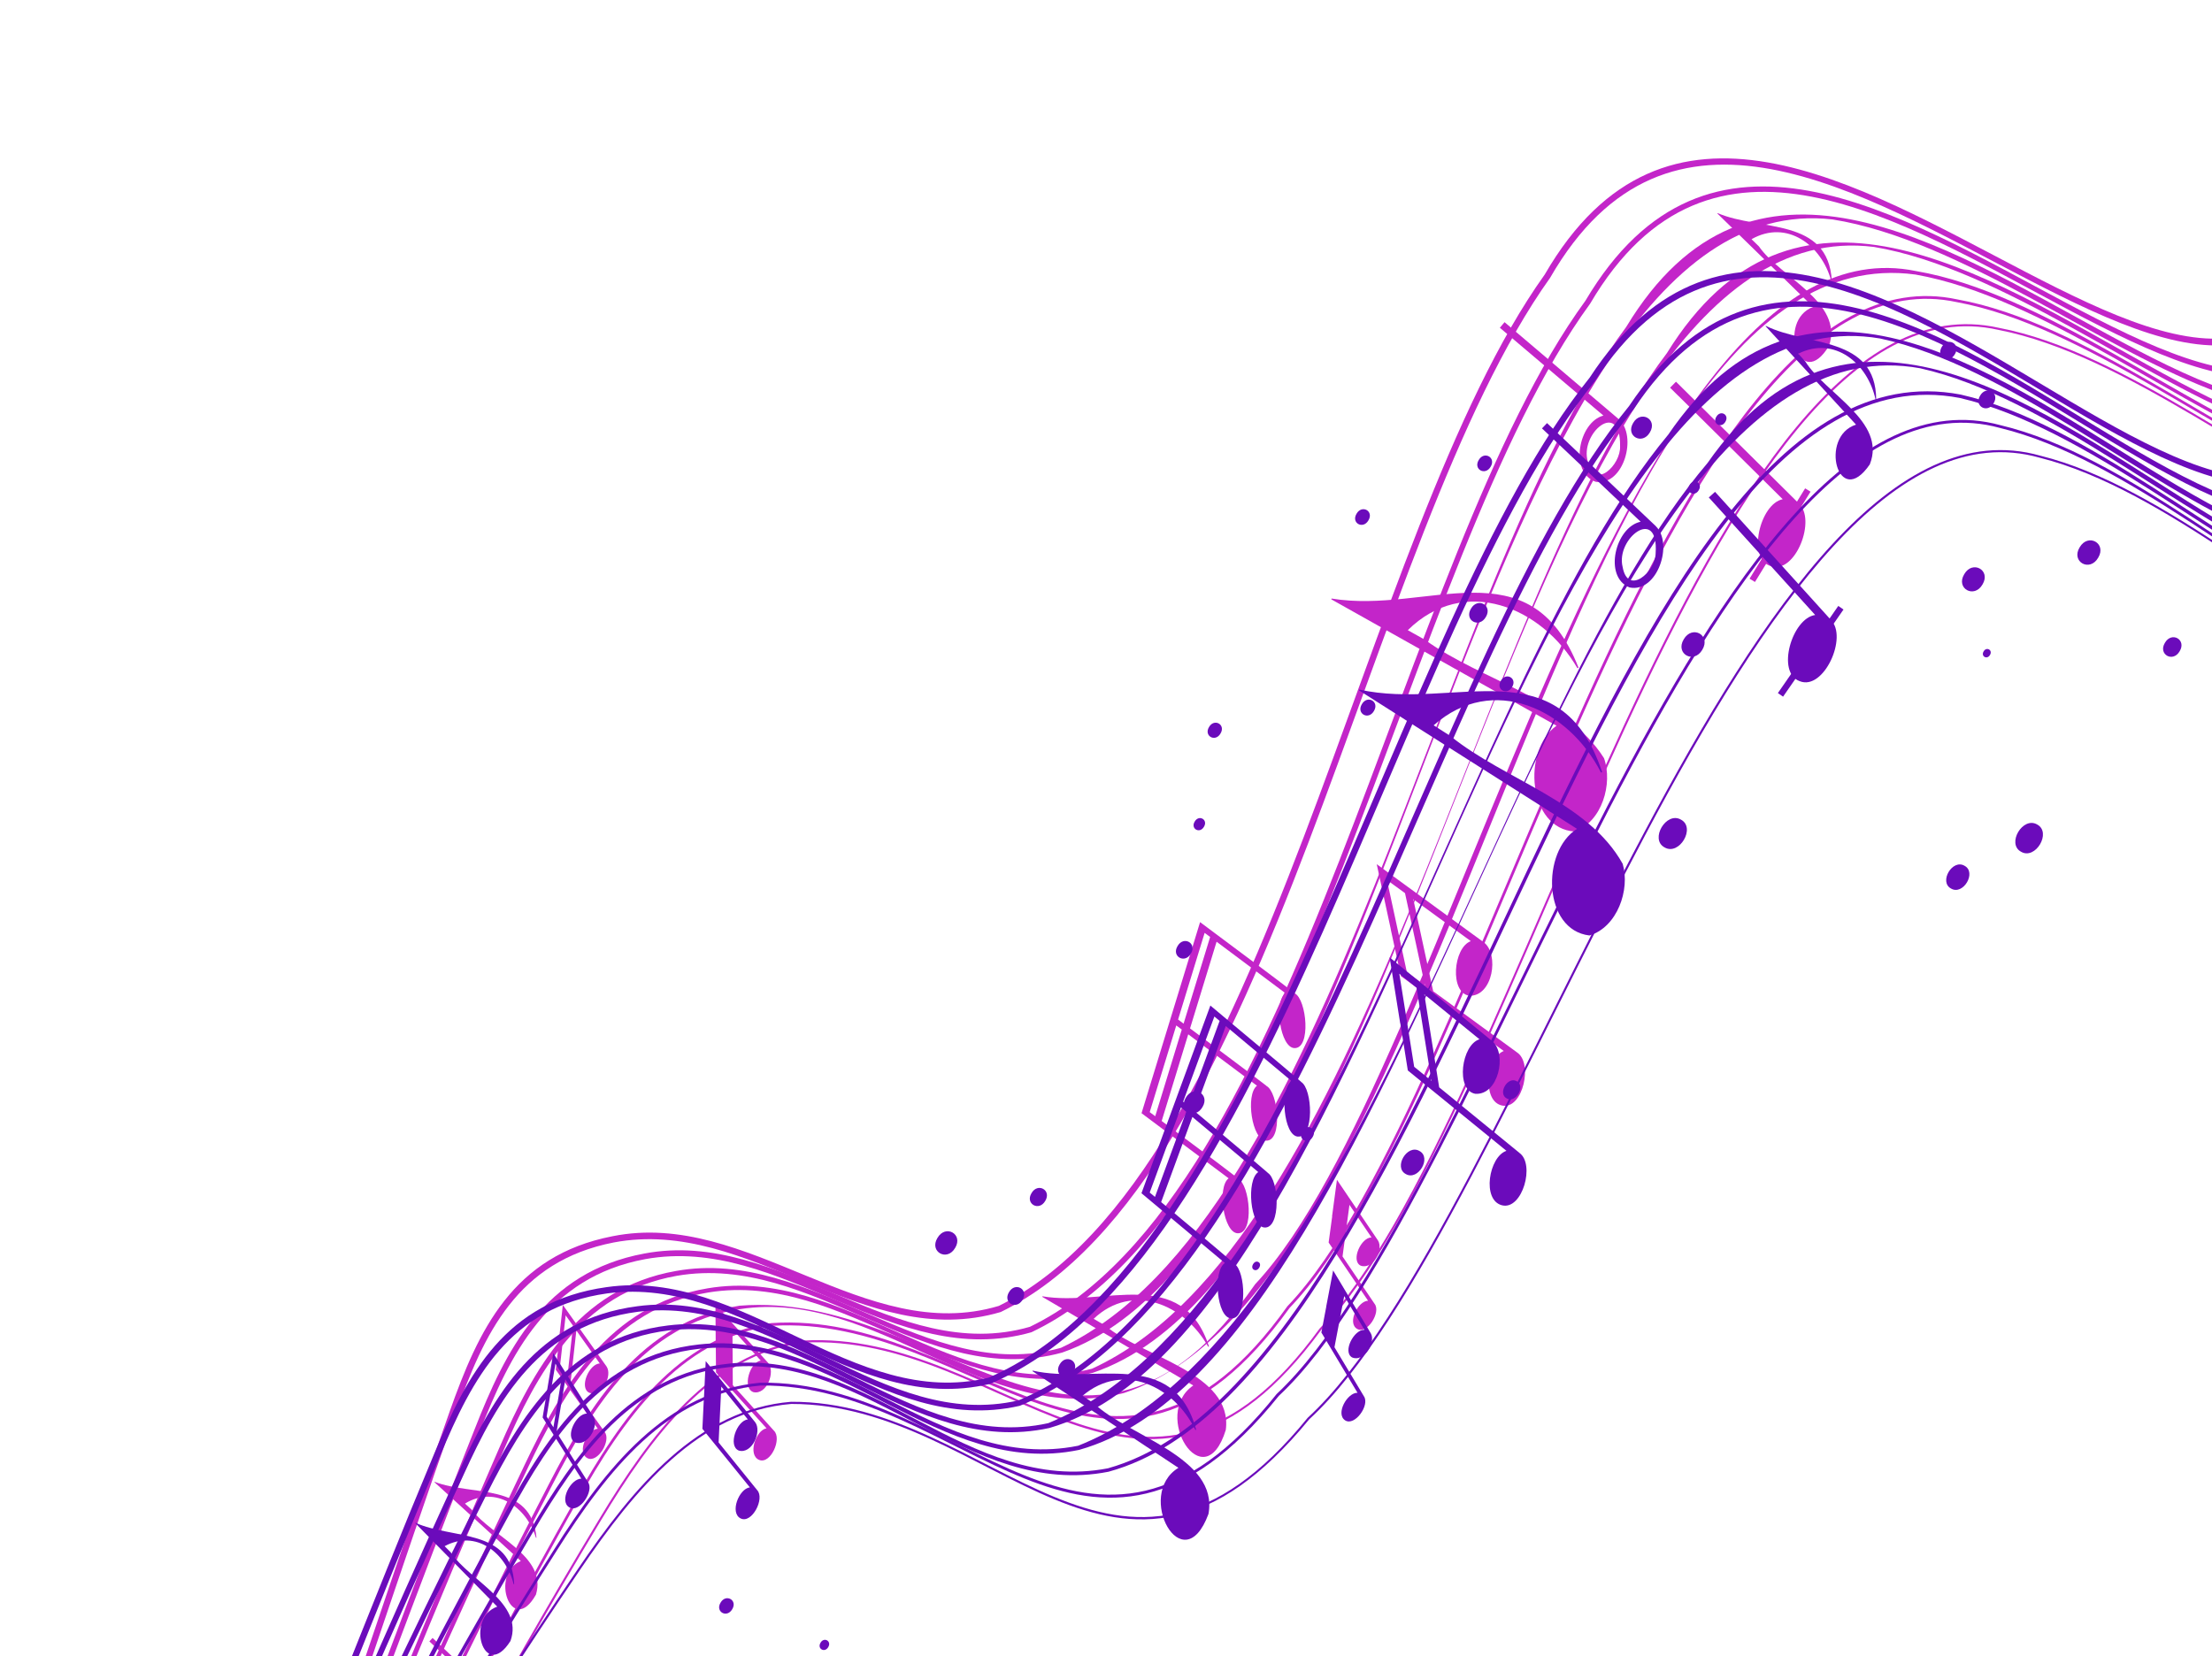 <svg width="243" height="182" viewBox="0 0 243 182" fill="none" xmlns="http://www.w3.org/2000/svg">
<path d="M32.403 206.258L31.746 206.015C38.154 188.651 43.034 172.992 49.398 155.096C52.565 146.163 56.315 137.968 67.286 135.835C82.214 132.837 95.023 147.891 109.729 143.49C139.452 128.769 149.286 58.722 169.692 30.173C196.232 -15.659 254.142 82.34 259.458 8.859L260.152 8.933C254.541 83.535 196.314 -14.669 170.282 30.535C149.825 59.187 140.035 129.537 109.936 144.162C94.868 148.621 82.384 133.679 67.419 136.521C56.803 138.588 53.148 146.599 50.055 155.332C43.683 173.228 38.803 188.894 32.395 206.258H32.403Z" fill="#C325C9"/>
<path d="M32.927 208.702L32.351 208.473C39.453 190.887 44.887 175.266 52.137 157.053C55.533 148.4 59.77 139.777 70.771 137.739C85.721 134.89 98.382 150.054 113.14 145.787C143.018 131.353 153.501 61.395 174.166 33.045C201.12 -12.469 258.1 86.031 264.117 12.558L264.729 12.632C258.439 87.101 201.142 -11.635 174.682 33.37C153.966 61.816 143.527 132.033 113.31 146.385C98.212 150.696 85.868 135.635 70.881 138.352C60.191 140.331 56.042 148.791 52.712 157.281C45.463 175.487 40.022 191.124 32.919 208.702H32.927Z" fill="#C325C9"/>
<path d="M33.458 211.153L32.964 210.932C40.752 193.169 46.843 177.451 54.883 159.016C58.523 150.652 63.321 141.571 74.263 139.652C89.235 136.957 101.756 152.232 116.551 148.097C146.569 133.96 157.717 64.082 178.647 35.925C206.015 -9.28 262.057 89.722 268.782 16.272L269.321 16.338C263.932 73.089 229.595 28.601 201.312 24.112C161.866 19.572 153.427 135.754 116.698 148.614C101.571 152.778 89.368 137.599 74.359 140.183C63.683 142.058 58.966 150.999 55.378 159.231C47.331 177.665 41.24 193.383 33.458 211.146V211.153Z" fill="#C325C9"/>
<path d="M33.99 213.589L33.569 213.39C42.044 195.428 48.689 179.71 57.622 160.98C61.646 152.534 66.85 143.365 77.755 141.556C92.823 139.024 104.879 154.306 119.962 150.393C150.127 136.551 161.932 66.755 183.121 38.796C210.902 -6.098 266.007 93.414 273.434 19.97L273.891 20.029C267.985 76.684 234.076 31.857 205.86 27.132C166.429 22.192 156.905 138.3 120.072 150.836C104.916 154.853 92.86 139.563 77.821 142.014C67.138 143.786 62.007 152.837 58.035 161.18C49.095 179.902 42.458 195.627 33.983 213.589H33.99Z" fill="#C325C9"/>
<path d="M34.522 216.033L34.175 215.856C43.344 197.709 50.505 181.955 60.361 162.951C64.783 154.417 70.402 145.166 81.24 143.468C103.255 141.704 119.061 168.09 137.887 141.106C159.511 118.042 177.805 23.086 210.474 29.782C238.336 34.5 271.891 79.822 278.092 23.677L278.476 23.736C272.053 80.302 238.565 35.127 210.422 30.166C171.006 24.843 160.397 140.855 123.461 153.066C108.275 156.927 96.359 141.527 81.291 143.845C70.63 145.513 65.071 154.668 60.693 163.121C50.837 182.117 43.669 197.879 34.507 216.018L34.522 216.033Z" fill="#C325C9"/>
<path d="M35.053 218.47L34.78 218.322C44.629 200.005 52.277 184.162 63.1 164.923C68.261 155.665 74.447 146.894 84.724 145.381C106.762 143.845 122.324 170.364 141.423 143.535C163.254 120.7 182.457 25.892 215.022 32.898C242.869 37.903 276.01 83.513 282.751 27.39L283.053 27.434C276.114 83.912 243.054 38.39 214.977 33.2C182.774 26.216 163.335 121.158 141.667 143.712C122.265 170.733 106.924 144.251 84.761 145.683C74.617 147.175 68.482 155.879 63.359 165.07C52.535 184.31 44.88 200.153 35.038 218.462L35.053 218.47Z" fill="#C325C9"/>
<path d="M35.585 220.913L35.385 220.795C45.913 202.316 54.123 186.347 65.839 166.901C71.472 157.54 78.08 148.688 88.216 147.3C110.283 145.986 125.602 172.637 144.974 145.971C167.012 123.343 187.115 28.726 219.584 36.02C247.41 41.314 280.137 87.219 287.416 31.118L287.645 31.155C280.189 87.544 247.557 41.683 219.547 36.249C187.359 28.962 167.049 123.727 145.152 146.111C125.514 172.94 110.416 146.296 88.246 147.529C78.205 148.909 71.642 157.71 66.038 167.019C54.329 186.458 46.112 202.434 35.585 220.906V220.913Z" fill="#C325C9"/>
<path d="M121.445 145.668C121.01 145.41 120.589 145.166 120.146 144.908C124.421 140.855 130.157 143.35 132.726 147.979C132.756 147.964 132.785 147.957 132.815 147.942C129.862 138.98 121.29 143.601 114.52 142.435C114.52 142.457 114.506 142.479 114.498 142.494C120.028 145.735 125.557 148.983 131.087 152.231C126.436 155.428 132.268 164.834 134.66 157.119C135.487 150.836 125.38 149.072 121.445 145.668Z" fill="#C325C9"/>
<path d="M156.594 70.328C155.937 69.959 155.317 69.612 154.653 69.243C160.839 63.152 169.374 66.659 173.287 73.421C173.331 73.407 173.368 73.384 173.412 73.37C168.052 59.771 156.875 67.523 146.281 65.766C146.273 65.795 146.259 65.825 146.251 65.854C154.498 70.483 162.744 75.112 170.991 79.741C167.174 82.436 167.853 91.044 172.991 91.369C175.996 90.291 177.2 86.105 176.21 83.307C172.039 76.699 162.803 74.817 156.587 70.335L156.594 70.328Z" fill="#C325C9"/>
<path d="M51.826 165.89C51.575 165.661 51.332 165.439 51.081 165.211C54.44 163.158 57.843 165.58 58.877 168.968C58.899 168.968 58.914 168.968 58.936 168.961C58.36 162.826 51.915 164.443 47.744 162.819C47.736 162.833 47.729 162.841 47.722 162.856C50.889 165.742 54.048 168.636 57.216 171.523C53.731 172.962 56.234 179.924 58.877 175.214C60.147 170.969 54.012 168.813 51.826 165.89Z" fill="#C325C9"/>
<path d="M193.242 27.087C192.962 26.814 192.696 26.556 192.415 26.283C196.321 24.068 200.123 26.962 201.171 30.867C201.193 30.867 201.216 30.867 201.238 30.86C200.81 23.831 193.397 25.434 188.695 23.418C188.687 23.433 188.68 23.448 188.665 23.462C192.172 26.881 195.671 30.299 199.178 33.724C195.147 35.238 197.738 43.278 200.928 37.999C202.537 33.2 195.619 30.506 193.235 27.087H193.242Z" fill="#C325C9"/>
<path d="M152.785 102.125C152.822 102.295 153.804 106.858 153.878 107.182H153.907L153.87 107.234C157.163 109.634 161.895 113.081 165.195 115.481C163.306 116.226 162.752 121.062 165.055 121.483C167.307 121.896 168.451 116.75 166.628 115.621H166.635C164.14 113.79 159.939 110.726 157.444 108.917C156.956 106.68 155.746 101.062 155.258 98.803C156.794 99.925 160.057 102.295 161.578 103.41C159.636 104.119 159.223 109.124 161.438 109.412C163.999 109.471 164.716 104.864 163.018 103.55C159.275 100.811 154.97 97.681 151.242 94.957C151.36 95.532 152.63 101.387 152.793 102.125H152.785ZM154.35 98.146C154.793 100.206 156.07 106.134 156.536 108.26C156.314 108.105 154.808 106.998 154.55 106.813C153.981 104.17 152.933 99.335 152.364 96.692L154.35 98.139V98.146Z" fill="#C325C9"/>
<path d="M61.387 147.536C61.38 147.617 61.084 150.29 61.062 150.467H61.077L61.047 150.489C62.391 152.379 64.318 155.096 65.669 156.986C64.517 157.045 63.344 159.555 64.503 160.205C65.64 160.84 67.19 158.263 66.415 157.326C65.396 155.886 63.683 153.472 62.664 152.047C62.805 150.755 63.166 147.499 63.314 146.193C63.942 147.071 65.27 148.946 65.891 149.817C64.717 149.847 63.587 152.475 64.724 153.029C66.097 153.524 67.316 151.169 66.636 150.15C65.108 147.994 63.351 145.528 61.83 143.38C61.793 143.712 61.417 147.101 61.372 147.529L61.387 147.536ZM62.952 145.668C62.819 146.864 62.435 150.29 62.303 151.523C62.214 151.397 61.594 150.526 61.49 150.386C61.66 148.858 61.97 146.052 62.14 144.531L62.952 145.668Z" fill="#C325C9"/>
<path d="M146.347 133.657C146.333 133.745 145.986 136.322 145.963 136.492H145.978L145.949 136.514C147.211 138.382 149.02 141.054 150.29 142.922C149.167 142.952 147.971 145.366 149.086 146.016C150.179 146.658 151.737 144.192 151.006 143.262C150.046 141.844 148.437 139.467 147.484 138.057C147.654 136.802 148.075 133.657 148.245 132.387C148.828 133.258 150.083 135.104 150.666 135.968C149.522 135.968 148.37 138.493 149.463 139.061C150.784 139.57 152.017 137.311 151.382 136.307C149.95 134.188 148.304 131.745 146.871 129.633C146.827 129.958 146.384 133.236 146.333 133.649L146.347 133.657Z" fill="#C325C9"/>
<path d="M78.633 147.684C78.633 147.743 78.648 150.593 78.655 150.755H78.67L78.64 150.785C80.257 152.579 82.583 155.148 84.207 156.942C83.018 157.141 82.11 159.88 83.395 160.412C84.65 160.929 85.942 158.079 85.019 157.2C83.794 155.834 81.726 153.546 80.501 152.195C80.493 150.836 80.471 147.433 80.464 146.06C81.217 146.894 82.826 148.673 83.572 149.5C82.361 149.677 81.512 152.527 82.76 152.963C84.237 153.31 85.211 150.726 84.384 149.751C82.546 147.714 80.427 145.366 78.596 143.336C78.596 143.683 78.618 147.234 78.626 147.684H78.633Z" fill="#C325C9"/>
<path d="M177.835 46.061C176.151 44.621 167.159 36.995 165.284 35.4L164.767 36.013C166.17 37.202 174.97 44.666 176.144 45.662C173.405 46.386 172.349 51.93 175.31 52.942C178.396 53.414 179.909 47.855 177.827 46.061H177.835ZM177.975 49.029C178.071 51.074 175.184 53.909 174.439 50.742C173.472 47.648 178.049 43.758 177.975 49.029Z" fill="#C325C9"/>
<path d="M55.245 187.263C54.204 186.281 48.681 181.061 47.522 179.976L47.168 180.353C48.032 181.165 53.443 186.274 54.167 186.953C52.38 187.329 51.509 190.866 53.384 191.611C55.355 192.017 56.515 188.496 55.237 187.263H55.245ZM55.23 189.182C55.223 190.504 53.266 192.224 52.897 190.164C52.329 188.149 55.511 185.86 55.23 189.182Z" fill="#C325C9"/>
<path d="M131.833 101.328L125.403 122.317C128.311 124.487 132.047 127.285 134.971 129.471C133.686 130.438 134.409 135.48 135.975 135.51C137.82 135.569 137.318 130.165 136.004 129.493V129.478C133.597 127.618 130.046 124.997 127.617 123.173L130.534 113.649C132.608 115.2 136.004 117.739 138.086 119.297C136.801 120.264 137.525 125.307 139.09 125.336C140.936 125.395 140.434 119.991 139.12 119.319V119.305C136.713 117.444 133.162 114.823 130.733 113L133.649 103.476C135.724 105.026 139.12 107.566 141.202 109.124C139.917 110.091 140.64 115.133 142.206 115.163C144.051 115.222 143.549 109.818 142.235 109.146V109.131C139.828 107.271 136.277 104.65 133.848 102.826L131.833 101.32V101.328ZM126.909 122.649L126.303 122.199L129.219 112.675C129.345 112.771 129.692 113.029 129.825 113.125L126.909 122.649ZM130.024 112.476C129.921 112.394 129.522 112.099 129.419 112.025L132.335 102.502C132.46 102.598 132.807 102.856 132.94 102.952L130.024 112.476Z" fill="#C325C9"/>
<path d="M184.383 43.499C187.617 46.696 192.622 51.664 195.841 54.854C193.324 55.356 191.884 61.432 194.542 62.207C197.236 63.137 199.599 57.032 197.576 55.297V55.282C193.545 51.281 188.163 45.943 184.117 41.941L183.468 42.599L184.383 43.507V43.499Z" fill="#C325C9"/>
<path d="M198.304 53.66L192.2 63.583L192.791 63.947L198.895 54.024L198.304 53.66Z" fill="#C325C9"/>
<path d="M27.958 209.854L27.316 209.58C34.662 192.585 40.383 177.222 47.715 159.695C51.362 150.947 55.548 142.974 66.622 141.431C81.69 139.253 93.665 154.978 108.585 151.383C139.068 138.3 152.704 68.888 174.631 41.498C203.63 -2.82 256.114 98.19 265.431 25.101L266.117 25.212C256.453 99.393 203.66 -1.838 175.199 41.889C153.214 69.383 139.607 139.098 108.747 152.062C93.458 155.694 81.808 140.087 66.71 142.117C55.998 143.609 51.915 151.405 48.349 159.954C41.018 177.48 35.289 192.851 27.944 209.846L27.958 209.854Z" fill="#6B0BBB"/>
<path d="M28.357 212.327L27.796 212.061C35.843 194.889 42.126 179.585 50.357 161.8C54.218 153.346 58.921 144.967 70.017 143.527C85.1 141.497 96.913 157.333 111.885 153.871C142.501 141.091 156.786 71.804 178.964 44.614C208.362 0.635 259.886 102.088 269.897 29.058L270.51 29.162C260.167 103.181 208.34 1.469 179.466 44.968C157.229 72.247 142.981 141.793 112.025 154.469C96.713 157.953 85.211 142.235 70.099 144.133C59.312 145.528 54.713 153.745 50.926 162.051C42.694 179.836 36.411 195.147 28.364 212.32L28.357 212.327Z" fill="#6B0BBB"/>
<path d="M28.748 214.8L28.268 214.557C37.01 197.244 43.949 181.881 52.986 163.918C57.076 155.768 62.362 146.96 73.391 145.639C88.489 143.764 100.161 159.696 115.156 156.373C145.905 143.897 160.84 74.728 183.268 47.752C213.058 4.105 263.622 106.016 274.342 33.038L274.873 33.134C266.398 89.501 234.534 43.211 206.546 37.194C167.403 30.513 152.652 146.06 115.281 156.905C99.954 160.242 88.593 144.421 73.465 146.185C62.701 147.477 57.504 156.145 53.473 164.17C44.437 182.139 37.497 197.502 28.756 214.815L28.748 214.8Z" fill="#6B0BBB"/>
<path d="M29.147 217.266L28.741 217.045C38.183 199.57 45.669 184.236 55.614 166.023C60.088 157.806 65.787 148.939 76.773 147.728C91.952 146.015 103.159 161.94 118.441 158.854C149.315 146.673 164.9 77.629 187.587 50.867C217.775 7.553 267.38 109.921 278.793 36.987L279.251 37.076C270.266 93.325 238.846 46.718 210.939 40.465C171.833 33.385 156.004 148.806 118.544 159.312C103.188 162.494 91.981 146.569 76.832 148.201C66.068 149.389 60.45 158.145 56.027 166.259C46.083 184.465 38.597 199.813 29.154 217.281L29.147 217.266Z" fill="#6B0BBB"/>
<path d="M29.546 219.732L29.206 219.54C39.35 201.917 47.36 186.576 58.235 168.142C63.115 159.858 69.228 150.932 80.147 149.825C95.348 148.267 106.4 164.288 121.711 161.335C159.26 150.829 175.856 35.806 215.383 43.352C242.95 49.575 273.987 96.662 283.23 40.937L283.607 41.011C274.105 97.142 243.135 50.21 215.302 43.728C176.233 36.264 159.326 151.53 121.778 161.711C106.4 164.745 95.34 148.718 80.176 150.209C69.442 151.294 63.388 160.131 58.56 168.333C47.685 186.768 39.667 202.117 29.531 219.732H29.546Z" fill="#6B0BBB"/>
<path d="M29.944 222.198L29.678 222.035C40.509 204.28 49.006 188.88 60.87 170.26C66.526 161.298 73.185 152.874 83.528 151.929C105.617 151.59 119.711 178.92 140.242 153.177C163.283 131.56 187.624 37.947 219.761 46.718C247.291 53.23 277.9 100.582 287.69 44.909L287.992 44.976C277.981 100.988 247.454 53.739 219.702 47.021C187.927 38.287 163.343 132.033 140.486 153.376C119.644 179.297 105.765 152.025 83.558 152.239C73.347 153.177 66.747 161.534 61.129 170.43C49.272 189.049 40.767 204.457 29.944 222.205V222.198Z" fill="#6B0BBB"/>
<path d="M30.343 224.656L30.151 224.531C41.675 206.65 50.741 191.153 63.499 172.379C69.634 163.343 76.714 154.86 86.909 154.026C109.013 153.915 122.856 181.364 143.653 155.79C166.894 134.395 192.12 41.011 224.139 50.07C251.632 56.877 281.813 104.495 292.141 48.866L292.37 48.918C281.85 104.813 251.773 57.246 224.095 50.299C192.349 41.27 166.908 134.786 143.83 155.945C122.76 181.659 109.131 154.232 86.931 154.262C76.832 155.089 69.796 163.527 63.698 172.519C50.948 191.294 41.875 206.79 30.358 224.671L30.343 224.656Z" fill="#6B0BBB"/>
<path d="M120.176 154.203C119.755 153.922 119.349 153.649 118.921 153.368C123.409 149.559 129.005 152.357 131.316 157.126C131.346 157.119 131.375 157.104 131.405 157.097C128.939 147.987 120.131 152.136 113.443 150.6C113.435 150.622 113.428 150.637 113.421 150.659C118.766 154.203 124.111 157.739 129.456 161.283C124.642 164.221 129.943 173.929 132.756 166.355C133.922 160.124 123.926 157.813 120.183 154.203H120.176Z" fill="#6B0BBB"/>
<path d="M159.37 80.892C158.736 80.493 158.13 80.102 157.495 79.696C164.007 73.945 172.334 77.917 175.878 84.886C175.922 84.871 175.967 84.857 176.004 84.842C171.389 70.97 159.806 78.102 149.33 75.769C149.315 75.798 149.308 75.828 149.293 75.857C157.274 80.929 165.254 86.001 173.243 91.073C169.285 93.561 169.5 102.184 174.608 102.789C177.665 101.881 179.097 97.762 178.263 94.919C174.461 88.09 165.343 85.713 159.37 80.9V80.892Z" fill="#6B0BBB"/>
<path d="M49.553 170.607C49.316 170.363 49.088 170.135 48.844 169.891C52.306 168.023 55.577 170.629 56.426 174.07C56.448 174.07 56.47 174.07 56.485 174.062C56.242 167.905 49.723 169.167 45.64 167.322C45.633 167.337 45.625 167.344 45.618 167.359C48.623 170.415 51.627 173.472 54.625 176.535C51.066 177.783 53.185 184.871 56.079 180.308C57.578 176.137 51.568 173.649 49.545 170.614L49.553 170.607Z" fill="#6B0BBB"/>
<path d="M198.322 39.712C198.056 39.424 197.805 39.15 197.547 38.862C201.57 36.862 205.202 39.962 206.044 43.92C206.066 43.92 206.088 43.92 206.111 43.92C206.066 36.877 198.573 38.08 193.988 35.806C193.981 35.821 193.966 35.836 193.959 35.843C197.273 39.446 200.581 43.056 203.896 46.659C199.784 47.951 201.939 56.123 205.409 51.022C207.277 46.319 200.514 43.248 198.322 39.712Z" fill="#6B0BBB"/>
<path d="M153.833 112.439C153.848 112.564 154.601 117.267 154.645 117.548H154.675L154.631 117.599C157.791 120.176 162.324 123.875 165.491 126.451C163.564 127.086 162.752 131.892 165.018 132.439C167.248 132.977 168.665 127.898 166.908 126.673H166.916C164.524 124.709 160.493 121.423 158.101 119.474C157.739 117.215 156.831 111.545 156.469 109.257C157.938 110.46 161.068 113.007 162.53 114.196C160.552 114.794 159.872 119.77 162.058 120.183C164.612 120.383 165.579 115.82 163.948 114.417H163.955C160.367 111.479 156.24 108.112 152.66 105.196C152.748 105.78 153.7 111.693 153.819 112.439H153.833ZM155.62 108.548C155.952 110.63 156.905 116.617 157.252 118.766C157.045 118.596 155.59 117.415 155.354 117.215C154.926 114.55 154.143 109.655 153.723 106.99L155.627 108.541L155.62 108.548Z" fill="#6B0BBB"/>
<path d="M60.102 152.8C60.088 152.889 59.645 155.532 59.615 155.709H59.63L59.6 155.731C60.841 157.695 62.62 160.508 63.86 162.472C62.701 162.472 61.395 164.908 62.524 165.617C63.631 166.311 65.315 163.823 64.591 162.848C63.654 161.357 62.074 158.854 61.136 157.37C61.35 156.086 61.889 152.859 62.103 151.56C62.679 152.475 63.905 154.417 64.48 155.325C63.307 155.288 62.037 157.85 63.144 158.47C64.488 159.039 65.832 156.75 65.211 155.702C63.801 153.472 62.184 150.91 60.782 148.681C60.723 149.013 60.169 152.372 60.095 152.8H60.102ZM61.764 151.021C61.564 152.202 60.996 155.606 60.797 156.831C60.715 156.706 60.147 155.798 60.051 155.65C60.302 154.136 60.767 151.353 61.018 149.84L61.764 151.021Z" fill="#6B0BBB"/>
<path d="M145.698 143.572C145.683 143.653 145.196 146.215 145.166 146.377H145.181L145.151 146.399C146.31 148.334 147.971 151.102 149.131 153.036C148.008 153.007 146.687 155.347 147.765 156.063C148.82 156.757 150.511 154.387 149.832 153.42C148.953 151.951 147.477 149.485 146.598 148.031C146.834 146.791 147.425 143.668 147.669 142.413C148.208 143.313 149.352 145.225 149.891 146.119C148.754 146.06 147.462 148.518 148.525 149.146C149.81 149.729 151.176 147.536 150.592 146.503C149.278 144.303 147.765 141.785 146.451 139.592C146.384 139.91 145.771 143.166 145.69 143.572H145.698Z" fill="#6B0BBB"/>
<path d="M77.312 153.885C77.312 153.944 77.171 156.787 77.164 156.949H77.179L77.149 156.979C78.67 158.861 80.848 161.549 82.376 163.431C81.18 163.564 80.124 166.251 81.38 166.849C82.605 167.433 84.045 164.657 83.181 163.734C82.029 162.309 80.088 159.91 78.943 158.492C79.01 157.134 79.172 153.738 79.239 152.364C79.947 153.243 81.453 155.096 82.155 155.967C80.937 156.078 79.933 158.876 81.158 159.385C82.612 159.814 83.727 157.281 82.96 156.27C81.232 154.129 79.246 151.678 77.526 149.552C77.504 149.899 77.341 153.45 77.319 153.893L77.312 153.885Z" fill="#6B0BBB"/>
<path d="M181.903 57.814C180.301 56.286 171.737 48.179 169.95 46.489L169.396 47.072C170.733 48.335 179.112 56.271 180.234 57.327C177.458 57.903 176.107 63.38 179.009 64.547C182.065 65.182 183.874 59.719 181.895 57.814H181.903ZM181.88 60.789C181.866 62.834 178.831 65.507 178.256 62.303C177.458 59.158 182.235 55.525 181.88 60.789Z" fill="#6B0BBB"/>
<path d="M132.962 110.497L125.395 131.109C128.178 133.435 131.759 136.432 134.557 138.773C133.221 139.666 133.671 144.745 135.229 144.863C137.067 145.026 136.86 139.6 135.591 138.854V138.839C133.295 136.853 129.884 134.04 127.558 132.084L130.991 122.73C132.977 124.391 136.233 127.115 138.226 128.784C136.89 129.677 137.34 134.756 138.898 134.875C140.736 135.037 140.53 129.611 139.26 128.865V128.85C136.964 126.864 133.553 124.052 131.227 122.095L134.66 112.741C136.646 114.402 139.902 117.127 141.896 118.795C140.559 119.688 141.01 124.768 142.567 124.886C144.406 125.048 144.199 119.622 142.929 118.876V118.861C140.633 116.876 137.222 114.063 134.897 112.106L132.97 110.49L132.962 110.497ZM126.879 131.515L126.303 131.036L129.736 121.682C129.854 121.785 130.187 122.058 130.312 122.162L126.879 131.515ZM130.548 121.527C130.445 121.438 130.068 121.121 129.972 121.047L133.405 111.693C133.524 111.796 133.856 112.069 133.981 112.173L130.548 121.527Z" fill="#6B0BBB"/>
<path d="M188.584 55.614C191.64 58.98 196.365 64.215 199.407 67.574C196.86 67.936 195.095 73.923 197.709 74.846C200.352 75.924 203.039 69.951 201.12 68.113V68.098C197.318 63.883 192.231 58.264 188.407 54.041L187.72 54.661L188.584 55.614Z" fill="#6B0BBB"/>
<path d="M201.946 66.578L195.309 76.153L195.88 76.548L202.517 66.973L201.946 66.578Z" fill="#6B0BBB"/>
<path d="M116.416 149.908C115.698 151.09 117.244 151.945 117.931 150.754C118.649 149.571 117.103 148.716 116.416 149.908Z" fill="#6B0BBB"/>
<path d="M130.828 104.773C131.525 103.622 130.018 102.793 129.358 103.957C128.666 105.101 130.168 105.938 130.828 104.773Z" fill="#6B0BBB"/>
<path d="M150.935 78.122C151.561 77.081 150.207 76.329 149.606 77.376C148.98 78.417 150.334 79.169 150.935 78.122Z" fill="#6B0BBB"/>
<path d="M150.329 57.176C150.951 56.154 149.617 55.415 149.026 56.446C148.404 57.468 149.738 58.207 150.329 57.176Z" fill="#6B0BBB"/>
<path d="M138.244 138.67C137.794 138.409 137.286 139.271 137.746 139.517C138.197 139.778 138.705 138.916 138.244 138.67Z" fill="#6B0BBB"/>
<path d="M155.93 126.465C154.585 125.686 153.054 128.267 154.436 129.004C155.781 129.783 157.312 127.202 155.93 126.465Z" fill="#6B0BBB"/>
<path d="M143.057 124.283C142.517 125.18 143.685 125.833 144.206 124.923C144.746 124.026 143.578 123.374 143.057 124.283Z" fill="#6B0BBB"/>
<path d="M166.626 118.806C165.634 118.224 164.501 120.14 165.514 120.691C166.506 121.273 167.638 119.357 166.626 118.806Z" fill="#6B0BBB"/>
<path d="M187.013 71.386C187.977 69.784 185.893 68.633 184.966 70.248C184.001 71.85 186.086 73.001 187.013 71.386Z" fill="#6B0BBB"/>
<path d="M184.664 90.061C183.048 89.115 181.205 92.229 182.862 93.112C184.478 94.058 186.321 90.944 184.664 90.061Z" fill="#6B0BBB"/>
<path d="M185.604 53.297C185.124 54.087 186.157 54.663 186.618 53.859C187.098 53.068 186.065 52.493 185.604 53.297Z" fill="#6B0BBB"/>
<path d="M179.41 46.476C178.542 47.917 180.421 48.957 181.252 47.502C182.121 46.061 180.241 45.022 179.41 46.476Z" fill="#6B0BBB"/>
<path d="M163.229 67.793C164.002 66.512 162.334 65.588 161.593 66.878C160.82 68.159 162.488 69.082 163.229 67.793Z" fill="#6B0BBB"/>
<path d="M166.116 75.486C166.703 74.519 165.439 73.814 164.878 74.798C164.292 75.765 165.556 76.47 166.116 75.486Z" fill="#6B0BBB"/>
<path d="M188.549 45.791C188.078 46.566 189.092 47.129 189.543 46.341C190.013 45.565 188.999 45.003 188.549 45.791Z" fill="#6B0BBB"/>
<path d="M213.319 38.108C212.637 39.236 214.106 40.052 214.757 38.915C215.439 37.788 213.97 36.972 213.319 38.108Z" fill="#6B0BBB"/>
<path d="M219.015 44.301C219.717 43.143 218.202 42.297 217.526 43.473C216.823 44.632 218.338 45.477 219.015 44.301Z" fill="#6B0BBB"/>
<path d="M218.61 71.966C218.938 71.421 218.226 71.022 217.911 71.575C217.582 72.119 218.295 72.519 218.61 71.966Z" fill="#6B0BBB"/>
<path d="M215.781 63.093C214.825 64.667 216.884 65.802 217.79 64.218C218.745 62.644 216.687 61.51 215.781 63.093Z" fill="#6B0BBB"/>
<path d="M228.457 60.146C227.492 61.736 229.576 62.887 230.498 61.28C231.463 59.691 229.379 58.539 228.457 60.146Z" fill="#6B0BBB"/>
<path d="M223.794 90.594C222.21 89.669 220.408 92.721 222.028 93.591C223.611 94.515 225.413 91.464 223.794 90.594Z" fill="#6B0BBB"/>
<path d="M215.81 95.127C214.484 94.348 212.968 96.906 214.337 97.634C215.664 98.413 217.18 95.855 215.81 95.127Z" fill="#6B0BBB"/>
<path d="M243.588 81.375C242.177 83.7 245.22 85.401 246.572 83.037C247.982 80.711 244.939 79.011 243.588 81.375Z" fill="#6B0BBB"/>
<path d="M237.823 70.638C237.055 71.91 238.718 72.842 239.453 71.548C240.221 70.275 238.558 69.344 237.823 70.638Z" fill="#6B0BBB"/>
<path d="M79.157 176.098C78.545 177.104 79.86 177.83 80.441 176.815C81.053 175.809 79.738 175.082 79.157 176.098Z" fill="#6B0BBB"/>
<path d="M90.139 180.503C89.741 181.169 90.606 181.646 90.987 180.98C91.385 180.314 90.52 179.837 90.139 180.503Z" fill="#6B0BBB"/>
<path d="M110.841 141.985C110.139 143.144 111.653 143.99 112.33 142.814C113.033 141.655 111.518 140.809 110.841 141.985Z" fill="#6B0BBB"/>
<path d="M104.931 137.113C105.85 135.594 103.867 134.487 102.98 136.027C102.06 137.546 104.044 138.654 104.931 137.113Z" fill="#6B0BBB"/>
<path d="M113.315 131.102C112.597 132.284 114.15 133.143 114.83 131.947C115.548 130.765 113.996 129.906 113.315 131.102Z" fill="#6B0BBB"/>
<path d="M130.267 120.614C129.403 122.048 131.271 123.091 132.102 121.637C132.965 120.203 131.098 119.16 130.267 120.614Z" fill="#6B0BBB"/>
<path d="M132.262 90.843C132.743 90.053 131.703 89.473 131.242 90.276C130.762 91.067 131.801 91.647 132.262 90.843Z" fill="#6B0BBB"/>
<path d="M163.756 51.281C164.378 50.26 163.037 49.516 162.446 50.547C161.824 51.569 163.165 52.312 163.756 51.281Z" fill="#6B0BBB"/>
<path d="M134.082 80.592C134.678 79.609 133.388 78.888 132.817 79.888C132.221 80.871 133.511 81.592 134.082 80.592Z" fill="#6B0BBB"/>
</svg>
